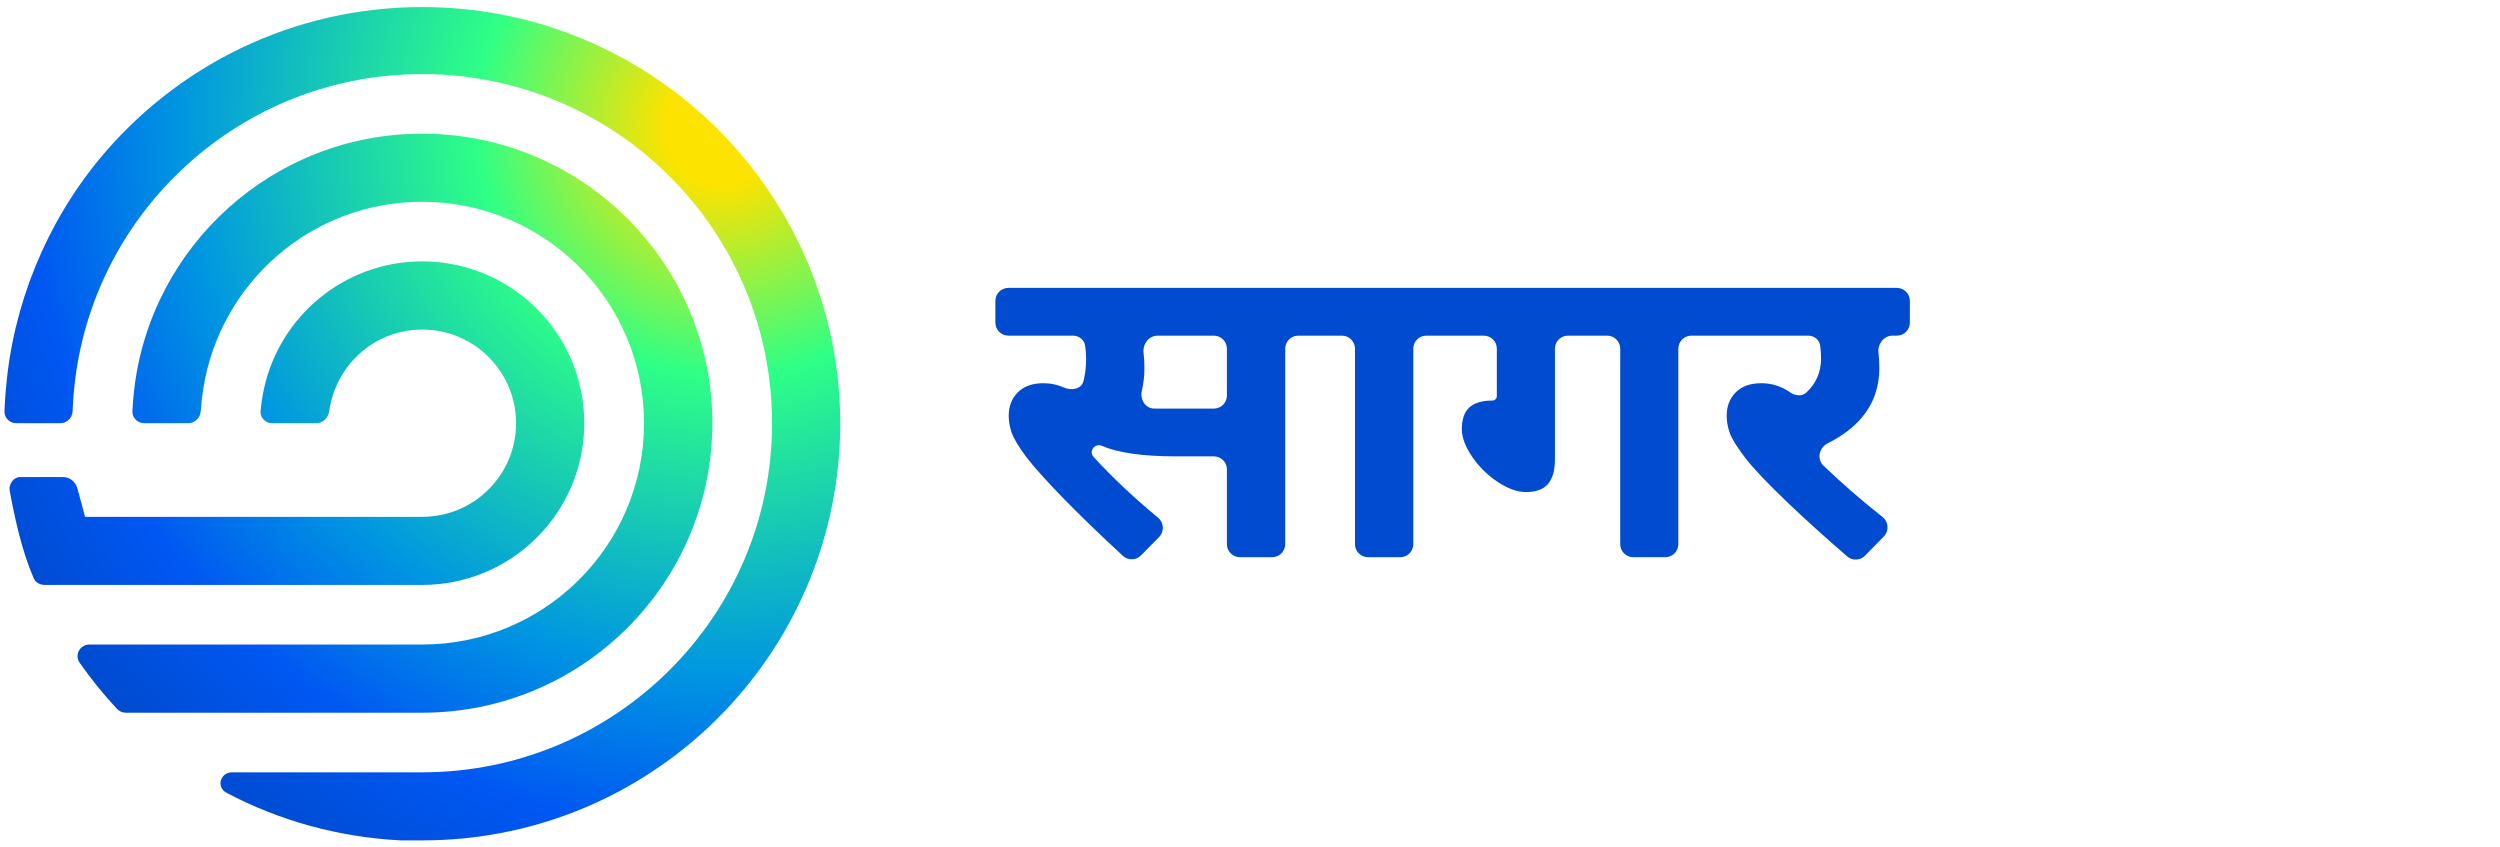 <svg width="177" height="60" viewBox="0 0 177 60" fill="none" xmlns="http://www.w3.org/2000/svg"><path d="M29.894 9.465C19.369 9.465 10.702 17.371 9.504 27.552C9.444 28.067 9.399 28.584 9.374 29.108C9.352 29.579 9.737 29.962 10.21 29.962H13.329C13.801 29.962 14.182 29.579 14.212 29.108C14.246 28.582 14.308 28.065 14.387 27.552C15.552 20.044 22.043 14.285 29.894 14.285C38.568 14.285 45.596 21.306 45.596 29.962C45.596 38.619 38.568 45.632 29.894 45.632H6.331C5.659 45.632 5.253 46.368 5.638 46.919C6.445 48.074 7.33 49.17 8.29 50.196C8.45 50.365 8.673 50.46 8.906 50.46H29.894C41.237 50.46 50.433 41.282 50.433 29.962C50.433 18.643 41.237 9.465 29.894 9.465Z" fill="url(#paint0_radial_2869_2637)"/><path d="M29.894 0.5C20.698 0.5 12.481 4.679 7.052 11.244C3.268 15.819 0.911 21.595 0.424 27.507C0.422 27.523 0.417 27.537 0.416 27.552C0.374 28.069 0.336 28.586 0.314 29.108C0.295 29.579 0.679 29.962 1.151 29.962H4.27C4.743 29.962 5.124 29.579 5.141 29.108C5.16 28.585 5.196 28.068 5.246 27.552C6.462 15.035 17.032 5.245 29.894 5.245C43.572 5.245 54.661 16.312 54.661 29.962C54.661 43.613 43.572 54.68 29.894 54.68H16.438C15.589 54.68 15.289 55.734 16.039 56.13C19.754 58.091 23.939 59.276 28.381 59.5H29.894C45.219 59.5 57.818 47.876 59.334 32.981C59.432 32.013 59.489 31.031 59.492 30.038C59.492 29.018 59.435 28.005 59.334 27.012C57.818 12.117 45.219 0.5 29.894 0.5Z" fill="url(#paint1_radial_2869_2637)"/><path d="M29.894 18.505C24.386 18.505 19.795 22.387 18.683 27.552C18.574 28.061 18.492 28.579 18.448 29.108C18.409 29.579 18.796 29.962 19.268 29.962H22.395C22.867 29.962 23.244 29.578 23.308 29.11C23.382 28.568 23.523 28.047 23.717 27.552C24.684 25.084 27.078 23.332 29.894 23.333C33.563 23.333 36.537 26.3 36.537 29.962C36.537 33.625 33.563 36.592 29.894 36.592H6.021C5.838 35.925 5.668 35.231 5.476 34.566C5.342 34.099 4.922 33.776 4.494 33.776H1.402C0.98 33.776 0.603 34.267 0.684 34.733C1.075 36.815 1.543 38.991 2.387 40.944C2.519 41.249 2.842 41.413 3.145 41.413H29.894C36.232 41.413 41.367 36.288 41.367 29.962C41.367 23.637 36.232 18.505 29.894 18.505Z" fill="url(#paint2_radial_2869_2637)"/><path fill-rule="evenodd" clip-rule="evenodd" d="M83.247 32.31H85.94C86.451 32.31 86.865 32.723 86.865 33.232V38.528C86.865 39.037 87.279 39.45 87.79 39.45H90.069C90.579 39.45 90.993 39.037 90.993 38.528V24.686C90.993 24.177 91.407 23.764 91.918 23.764H95.008C95.518 23.764 95.932 24.177 95.932 24.686V38.528C95.932 39.037 96.346 39.45 96.857 39.45H99.136C99.647 39.45 100.061 39.037 100.061 38.528V24.686C100.061 24.177 100.475 23.764 100.985 23.764H105.051C105.561 23.764 105.975 24.177 105.975 24.686V28.045C105.975 28.218 105.834 28.359 105.66 28.359C104.94 28.359 104.399 28.519 104.039 28.838C103.679 29.157 103.498 29.671 103.498 30.38C103.498 30.968 103.739 31.617 104.219 32.325C104.699 33.034 105.305 33.633 106.035 34.121C106.766 34.6 107.432 34.84 108.032 34.84C108.743 34.84 109.263 34.65 109.593 34.271C109.924 33.882 110.089 33.303 110.089 32.535V24.686C110.089 24.177 110.503 23.764 111.013 23.764H113.788C114.298 23.764 114.712 24.177 114.712 24.686V38.528C114.712 39.037 115.126 39.45 115.637 39.45H117.901C118.412 39.45 118.826 39.037 118.826 38.528V24.686C118.826 24.177 119.24 23.764 119.75 23.764H128.015C128.438 23.764 128.814 24.05 128.87 24.467C128.909 24.763 128.929 25.067 128.929 25.381C128.929 26.344 128.582 27.148 127.888 27.793C127.567 28.092 127.078 28.019 126.719 27.767C126.115 27.344 125.441 27.132 124.696 27.132C123.915 27.132 123.309 27.352 122.879 27.791C122.459 28.22 122.249 28.768 122.249 29.437C122.249 29.836 122.324 30.25 122.474 30.679C122.634 31.098 123.004 31.687 123.585 32.445C124.165 33.194 125.161 34.241 126.572 35.588C127.812 36.772 129.215 38.041 130.78 39.395C131.148 39.713 131.701 39.688 132.042 39.341L133.373 37.984C133.763 37.586 133.714 36.939 133.276 36.595C131.87 35.491 130.479 34.282 129.101 32.969C128.615 32.505 128.791 31.698 129.391 31.394C130.41 30.879 131.217 30.271 131.811 29.572C132.642 28.584 133.057 27.416 133.057 26.069C133.057 25.685 133.037 25.318 132.996 24.967C132.925 24.357 133.372 23.764 133.988 23.764H134.294C134.805 23.764 135.219 23.352 135.219 22.843V21.304C135.219 20.795 134.805 20.382 134.294 20.382H71.396C70.886 20.382 70.472 20.795 70.472 21.304V22.843C70.472 23.352 70.886 23.764 71.396 23.764H75.965C76.382 23.764 76.755 24.042 76.821 24.452C76.871 24.772 76.897 25.091 76.897 25.411C76.897 25.978 76.834 26.502 76.71 26.984C76.56 27.563 75.852 27.672 75.304 27.428C74.861 27.231 74.38 27.132 73.864 27.132C73.084 27.132 72.478 27.352 72.048 27.791C71.628 28.22 71.417 28.768 71.417 29.437C71.417 29.826 71.487 30.23 71.628 30.649C71.778 31.058 72.118 31.622 72.648 32.34C73.189 33.049 74.095 34.057 75.366 35.364C76.497 36.518 77.874 37.848 79.497 39.352C79.863 39.691 80.432 39.677 80.782 39.322L82.064 38.022C82.448 37.633 82.41 36.998 81.988 36.65C80.255 35.215 78.731 33.778 77.414 32.337C77.2 32.103 77.281 31.731 77.56 31.581C77.699 31.506 77.867 31.501 78.012 31.564C79.161 32.062 80.906 32.31 83.247 32.31ZM81.025 26.069C81.025 25.685 81.005 25.318 80.964 24.967C80.892 24.357 81.34 23.764 81.956 23.764H85.94C86.451 23.764 86.865 24.177 86.865 24.686V28.006C86.865 28.515 86.451 28.928 85.94 28.928H82.226C82.045 28.928 81.876 28.927 81.72 28.926C81.076 28.922 80.696 28.267 80.846 27.643C80.966 27.147 81.025 26.622 81.025 26.069Z" fill="#004BD0"/><defs><radialGradient id="paint0_radial_2869_2637" cx="0" cy="0" r="1" gradientUnits="userSpaceOnUse" gradientTransform="translate(51.081 9.143) rotate(135.105) scale(59.105 60.567)"><stop offset="0.067" stop-color="#FCE300"/><stop offset="0.29" stop-color="#2FFF86"/><stop offset="0.641" stop-color="#0096E1"/><stop offset="0.832" stop-color="#0057F2"/><stop offset="1" stop-color="#004BD0"/></radialGradient><radialGradient id="paint1_radial_2869_2637" cx="0" cy="0" r="1" gradientUnits="userSpaceOnUse" gradientTransform="translate(51.081 9.143) rotate(135.105) scale(59.105 60.567)"><stop offset="0.067" stop-color="#FCE300"/><stop offset="0.29" stop-color="#2FFF86"/><stop offset="0.641" stop-color="#0096E1"/><stop offset="0.832" stop-color="#0057F2"/><stop offset="1" stop-color="#004BD0"/></radialGradient><radialGradient id="paint2_radial_2869_2637" cx="0" cy="0" r="1" gradientUnits="userSpaceOnUse" gradientTransform="translate(51.081 9.143) rotate(135.105) scale(59.105 60.567)"><stop offset="0.067" stop-color="#FCE300"/><stop offset="0.29" stop-color="#2FFF86"/><stop offset="0.641" stop-color="#0096E1"/><stop offset="0.832" stop-color="#0057F2"/><stop offset="1" stop-color="#004BD0"/></radialGradient></defs></svg>